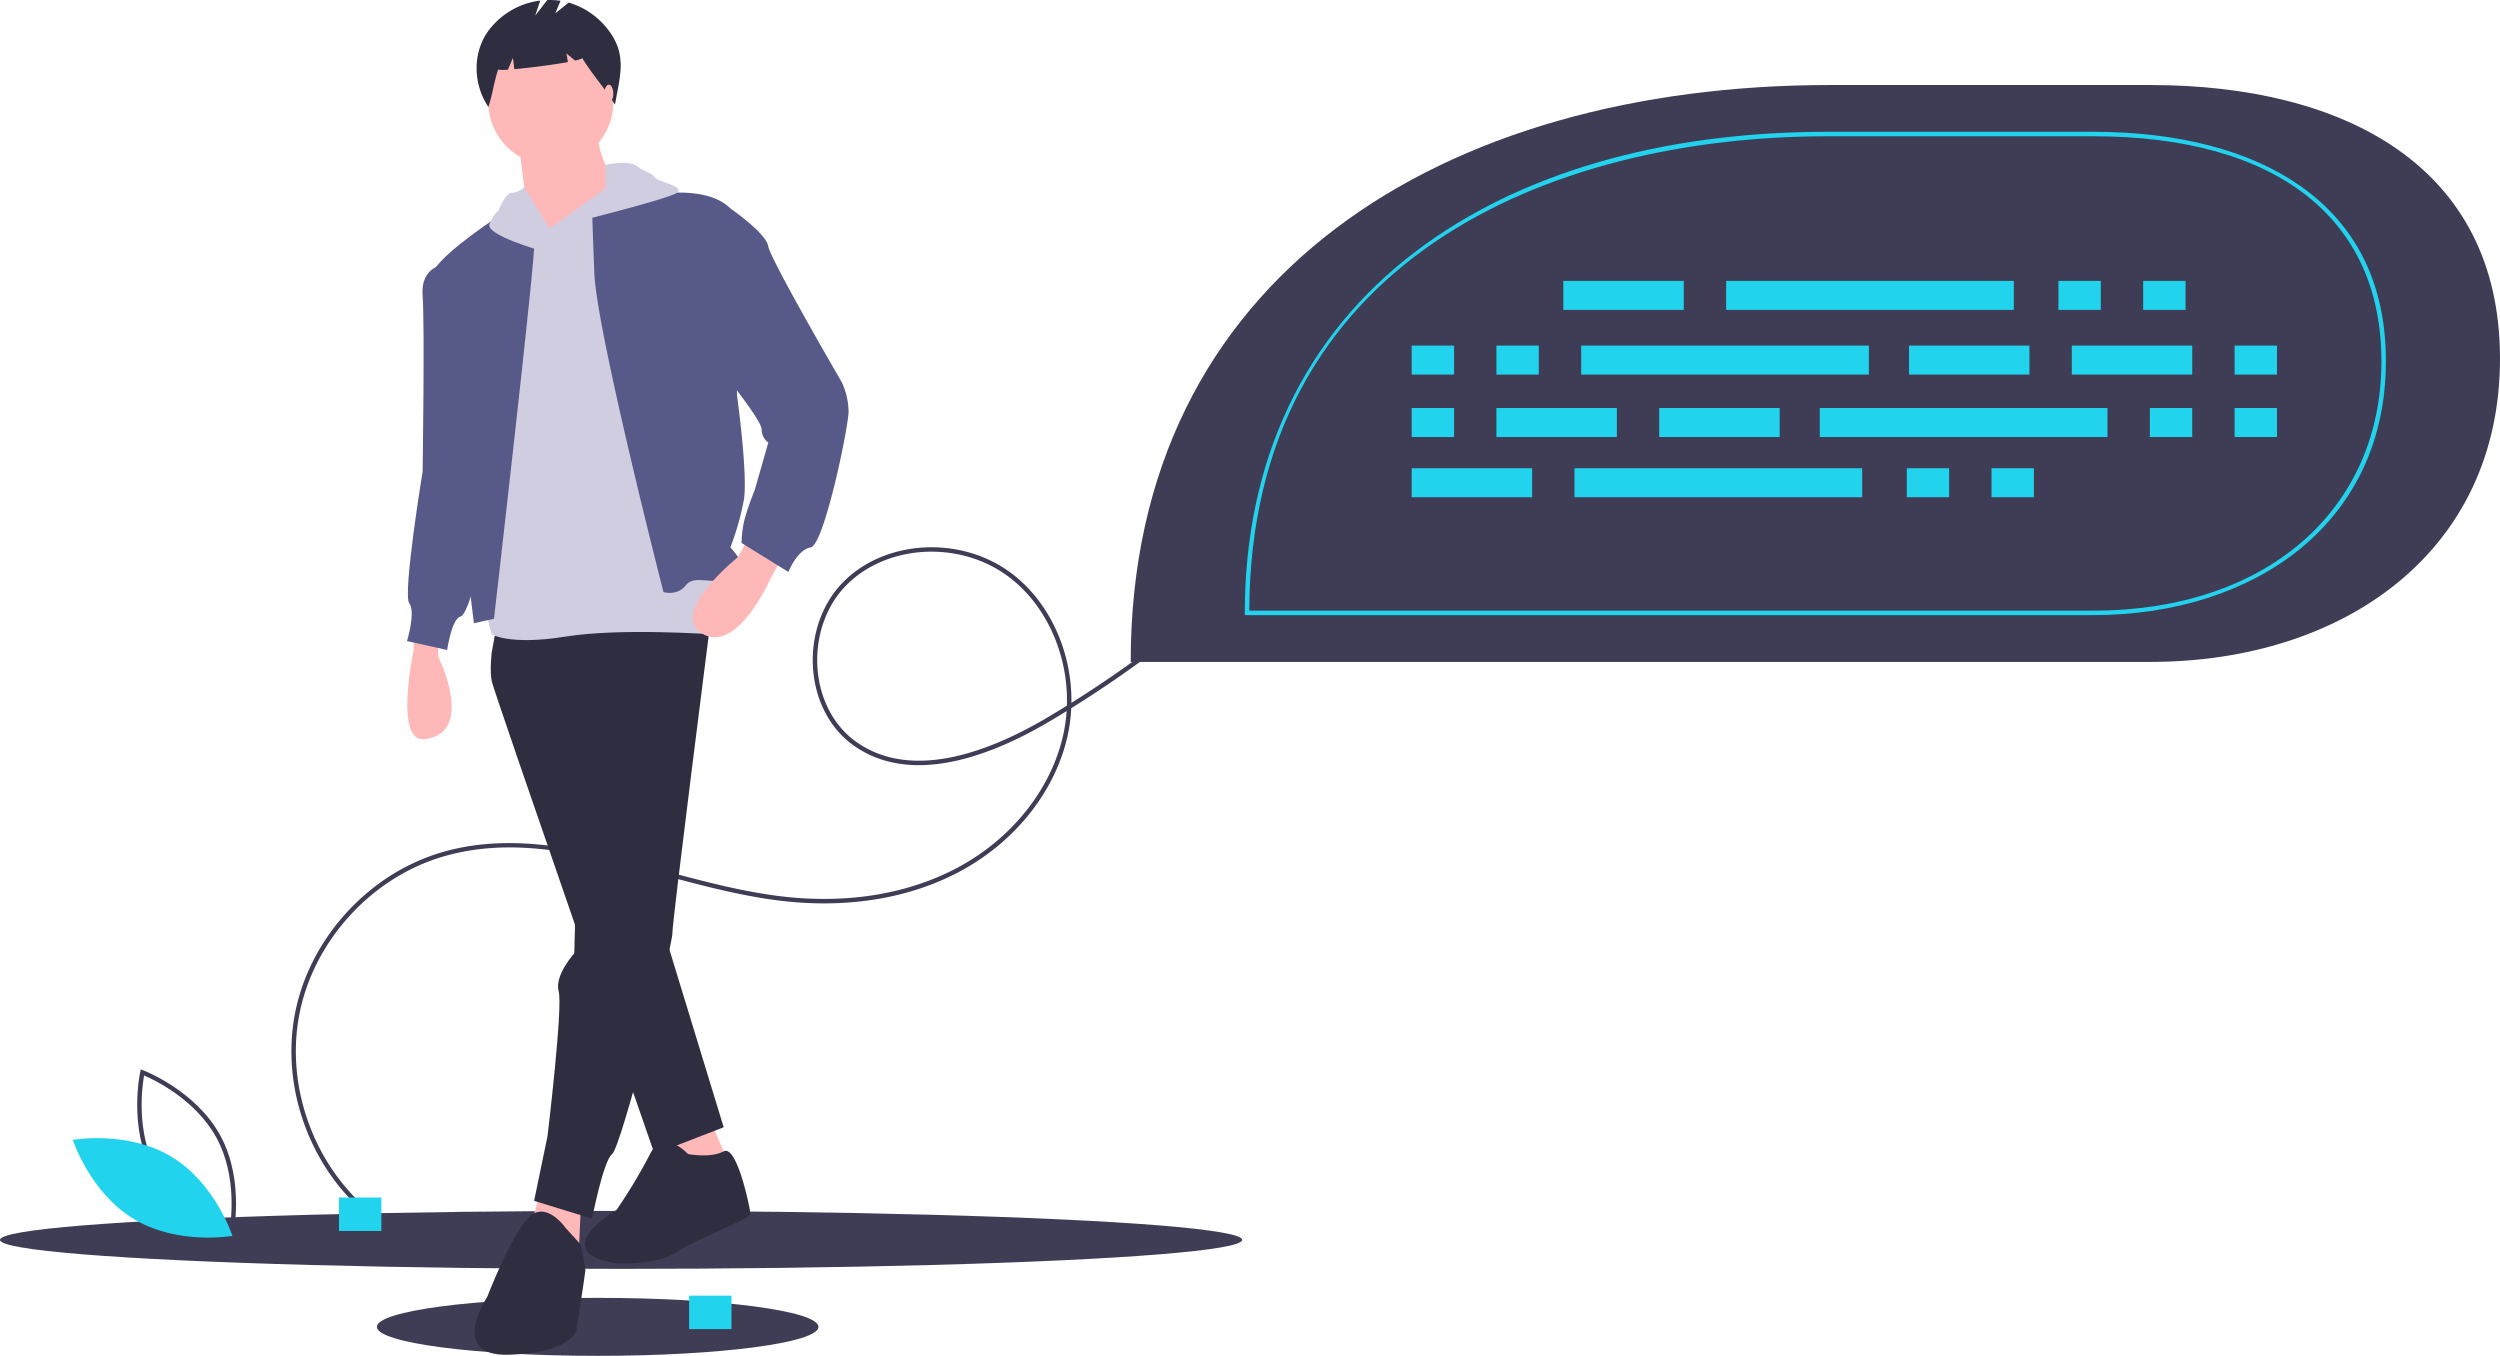 <svg id="a8ebc32a-e748-45d9-a61d-aeebf59cfff3" data-name="Layer 1" xmlns="http://www.w3.org/2000/svg" width="1121" height="607.962" viewBox="0 0 1121 607.962"><title>source_code</title><path d="M206.148,544.705a92.172,92.172,0,0,1,32.024-16.684c32.658-9.344,66.443-.3,99.115,8.448,17.639,4.722,35.878,9.605,53.866,11.616,28.824,3.223,55.69-1.275,77.693-13.007,24.729-13.184,42.54-35.875,47.648-60.693a70.484,70.484,0,0,0,1.286-9.521q-3.655,2.254-7.335,4.44c-25.809,15.327-62.085,29.658-88.329,10.881-10.074-7.207-16.611-19.251-17.935-33.04-1.418-14.776,3.336-29.509,12.716-39.409a47.998,47.998,0,0,1,4.906-4.502c19.012-15.176,49.023-15.994,70.075-.995,17.828,12.703,28.389,35.655,28.05,58.935a524.842,524.842,0,0,0,44.166-30.97l1.231,1.577a526.673,526.673,0,0,1-45.471,31.799,72.511,72.511,0,0,1-1.402,11.21c-5.226,25.394-23.42,48.591-48.666,62.054-22.361,11.923-49.63,16.498-78.857,13.23-18.138-2.028-36.45-6.931-54.161-11.671-33.901-9.076-65.922-17.648-98.048-8.457-32.291,9.238-58.375,37.579-64.908,70.521-6.536,32.944,6.756,69.095,33.074,89.959l-1.243,1.568c-26.891-21.318-40.471-58.256-33.794-91.916C176.166,578.321,188.827,558.53,206.148,544.705Zm311.752-82.268c.756-23.079-9.548-46.005-27.183-58.57-22.186-15.809-54.652-13.453-72.367,5.243-8.988,9.487-13.541,23.634-12.177,37.843,1.268,13.214,7.503,24.734,17.107,31.606,25.366,18.149,60.847,4.049,86.145-10.975Q513.679,465.056,517.9,462.437Z" transform="translate(-39.5 -146.019)" fill="#3f3d56"/><ellipse cx="278.5" cy="555.962" rx="278.5" ry="13" fill="#3f3d56"/><ellipse cx="268" cy="594.962" rx="99" ry="13" fill="#3f3d56"/><path d="M225,429.481v8s-9.023,41.829,5,40c23-3,6-37,6-37v-7Z" transform="translate(-39.5 -146.019)" fill="#ffb8b8"/><polygon points="297.5 508.462 306.5 533.462 328.5 525.462 318.5 502.462 297.5 508.462" fill="#ffb8b8"/><polygon points="242.5 533.462 236.5 555.462 259.5 562.462 260.5 539.462 242.5 533.462" fill="#ffb8b8"/><path d="M262,427.481l-2,11s-1,8,0,13,73,212,73,212l31-12-40-131-5-101Z" transform="translate(-39.5 -146.019)" fill="#2f2e41"/><path d="M301,425.481l-4,148s-9,10-7,17-5,65-5,65l-6,29,26,8s5-26,9-29,27-93,27-99,17-139,17-139l-42-17Z" transform="translate(-39.5 -146.019)" fill="#2f2e41"/><path d="M348,663.481s-11-12-17,0a242.989,242.989,0,0,1-15,25s-32,19,0,24c0,0,18,1,27-5s33-15,33-17-6-31.4-12-28.2S348,663.481,348,663.481Z" transform="translate(-39.5 -146.019)" fill="#2f2e41"/><path d="M293,696.481s-9-13-17-4-18,35-18,35-18,27,10,26,30-11,30-11,4-26,4-27-2-11.28-2-11.28Z" transform="translate(-39.5 -146.019)" fill="#2f2e41"/><circle cx="247" cy="45.962" r="28" fill="#ffb8b8"/><path d="M272,209.481l4,32,12,30,26-31v-15s-8-12-6-22Z" transform="translate(-39.5 -146.019)" fill="#ffb8b8"/><path d="M286,248.481l-14-6-15,177,3,11s8,5,33,1,66-1,66-1l3-91-49-107Z" transform="translate(-39.5 -146.019)" fill="#d0cde1"/><path d="M261,423.481s19-165,18-168-18-11.123-18-11.123S232,263.481,233,270.481s19,155,19,155Z" transform="translate(-39.5 -146.019)" fill="#575a89"/><path d="M337,411.481s-30-117-31-143-1-29-1-29,46-16,62,0l3,84s5,36,3,47a123.846,123.846,0,0,1-6,21s11,11,1,14-17-2-21,3S337,411.481,337,411.481Z" transform="translate(-39.5 -146.019)" fill="#575a89"/><path d="M240,264.481s-12,0-11,14,0,79,0,79-9,55-6,59-1,17-1,17l18,4s2-14,6-15,10-30,10-30Z" transform="translate(-39.5 -146.019)" fill="#575a89"/><path d="M375,387.481,370.408,395.83s-31.496,25.082-15.952,34.367S385,405.481,385,405.481l5-9Z" transform="translate(-39.5 -146.019)" fill="#ffb8b8"/><path d="M353,237.481l14,2s16,11,17,17,33,61,33,61a32.549,32.549,0,0,1,3,13c0,7-11,60-17,61s-10,11-10,11l-21-13a51.043,51.043,0,0,1,1-9c1-5,5-15,5-15l6-21a7.5,7.5,0,0,1-3-6c0-4-17-25-17-25Z" transform="translate(-39.5 -146.019)" fill="#575a89"/><path d="M282.884,258.69S257,251.481,259,246.481s4-6,4-6,3-8,6-8,5.568-2.456,5.568-2.456L286,248.481Z" transform="translate(-39.5 -146.019)" fill="#d0cde1"/><path d="M311.015,219.981s9.985-2.5,13.985.5,7,3,8,5,14,4,10,7-57,16-57,16l25-18Z" transform="translate(-39.5 -146.019)" fill="#d0cde1"/><path d="M314.136,162.188a34.515,34.515,0,0,0-19.633-15.009L288.5,151.981l2.334-5.601a31.773,31.773,0,0,0-5.933-.343L279.5,152.981l2.235-6.706a34.185,34.185,0,0,0-23.582,14.027c-6.874,9.912-6.414,23.69.347,33.679,1.856-5.704,2.489-11.049,4.344-16.753a16.882,16.882,0,0,0,4.397.021L269.5,171.981l.631,5.046c6.999-.61,17.379-1.948,24.014-3.175L293.5,169.981l3.86,3.217c2.033-.468,3.24-.892,3.14-1.217,4.935,7.955,9.824,13.036,14.758,20.991C317.132,181.751,320.438,172.424,314.136,162.188Z" transform="translate(-39.5 -146.019)" fill="#2f2e41"/><ellipse cx="273" cy="41.962" rx="2" ry="4" fill="#ffb8b8"/><path d="M143.72,701.712l-1.073-.402c-.236-.089-23.709-9.082-34.704-29.474-10.996-20.393-5.612-44.945-5.556-45.19l.253-1.118,1.073.402c.236.089,23.708,9.082,34.704,29.474,10.996,20.393,5.612,44.945,5.556,45.19Zm-34.017-30.825c9.296,17.241,27.845,26.079,32.545,28.097.894-5.037,3.696-25.406-5.592-42.631-9.287-17.223-27.843-26.074-32.545-28.097C103.217,633.296,100.416,653.663,109.703,670.887Z" transform="translate(-39.5 -146.019)" fill="#3f3d56"/><path d="M116.346,664.683c19.761,11.889,27.371,35.503,27.371,35.503s-24.428,4.339-44.188-7.55-27.371-35.503-27.371-35.503S96.585,652.795,116.346,664.683Z" transform="translate(-39.5 -146.019)" fill="#22d3ee"/><path d="M546.5,442.819H1003.684c86.607,0,156.816-49.363,156.816-135.971v-0c0-86.607-70.209-122.705-156.816-122.705H860.132c-173.214,0-313.632,85.461-313.632,258.676Z" transform="translate(-39.5 -146.019)" fill="#3f3d56"/><path d="M978.163,421.84H597.669v-1c0-68.025,26.504-124.069,76.646-162.074,46.304-35.095,110.168-53.645,184.689-53.645h119.158c38.005,0,70.03,8.351,92.616,24.148,25.581,17.894,38.552,44.375,38.552,78.705,0,34.504-13.311,63.608-38.493,84.166C1047.378,411.293,1014.466,421.84,978.163,421.84Zm-378.492-2H978.163c77.26,0,129.168-44.955,129.168-111.865,0-64.094-47.08-100.854-129.168-100.854H859.005C733.901,207.122,600.241,263.035,599.671,419.84Z" transform="translate(-39.5 -146.019)" fill="#22d3ee"/><rect x="701" y="125.962" width="54" height="13" fill="#22d3ee"/><rect x="923" y="125.962" width="19" height="13" fill="#22d3ee"/><rect x="961" y="125.962" width="19" height="13" fill="#22d3ee"/><rect x="774" y="125.962" width="129" height="13" fill="#22d3ee"/><rect x="633" y="209.962" width="54" height="13" fill="#22d3ee"/><rect x="855" y="209.962" width="19" height="13" fill="#22d3ee"/><rect x="893" y="209.962" width="19" height="13" fill="#22d3ee"/><rect x="706" y="209.962" width="129" height="13" fill="#22d3ee"/><rect x="856" y="154.962" width="54" height="13" fill="#22d3ee"/><rect x="929" y="154.962" width="54" height="13" fill="#22d3ee"/><rect x="1002" y="154.962" width="19" height="13" fill="#22d3ee"/><rect x="633" y="154.962" width="19" height="13" fill="#22d3ee"/><rect x="671" y="154.962" width="19" height="13" fill="#22d3ee"/><rect x="709" y="154.962" width="129" height="13" fill="#22d3ee"/><rect x="783.5" y="328.981" width="54" height="13" transform="translate(1581.5 524.943) rotate(-180)" fill="#22d3ee"/><rect x="710.5" y="328.981" width="54" height="13" transform="translate(1435.5 524.943) rotate(-180)" fill="#22d3ee"/><rect x="672.5" y="328.981" width="19" height="13" transform="translate(1324.5 524.943) rotate(-180)" fill="#22d3ee"/><rect x="1041.5" y="328.981" width="19" height="13" transform="translate(2062.5 524.943) rotate(-180)" fill="#22d3ee"/><rect x="1003.5" y="328.981" width="19" height="13" transform="translate(1986.5 524.943) rotate(-180)" fill="#22d3ee"/><rect x="855.5" y="328.981" width="129" height="13" transform="translate(1800.5 524.943) rotate(-180)" fill="#22d3ee"/><rect x="152" y="536.962" width="19" height="15" fill="#22d3ee"/><rect x="309" y="580.962" width="19" height="15" fill="#22d3ee"/></svg>
